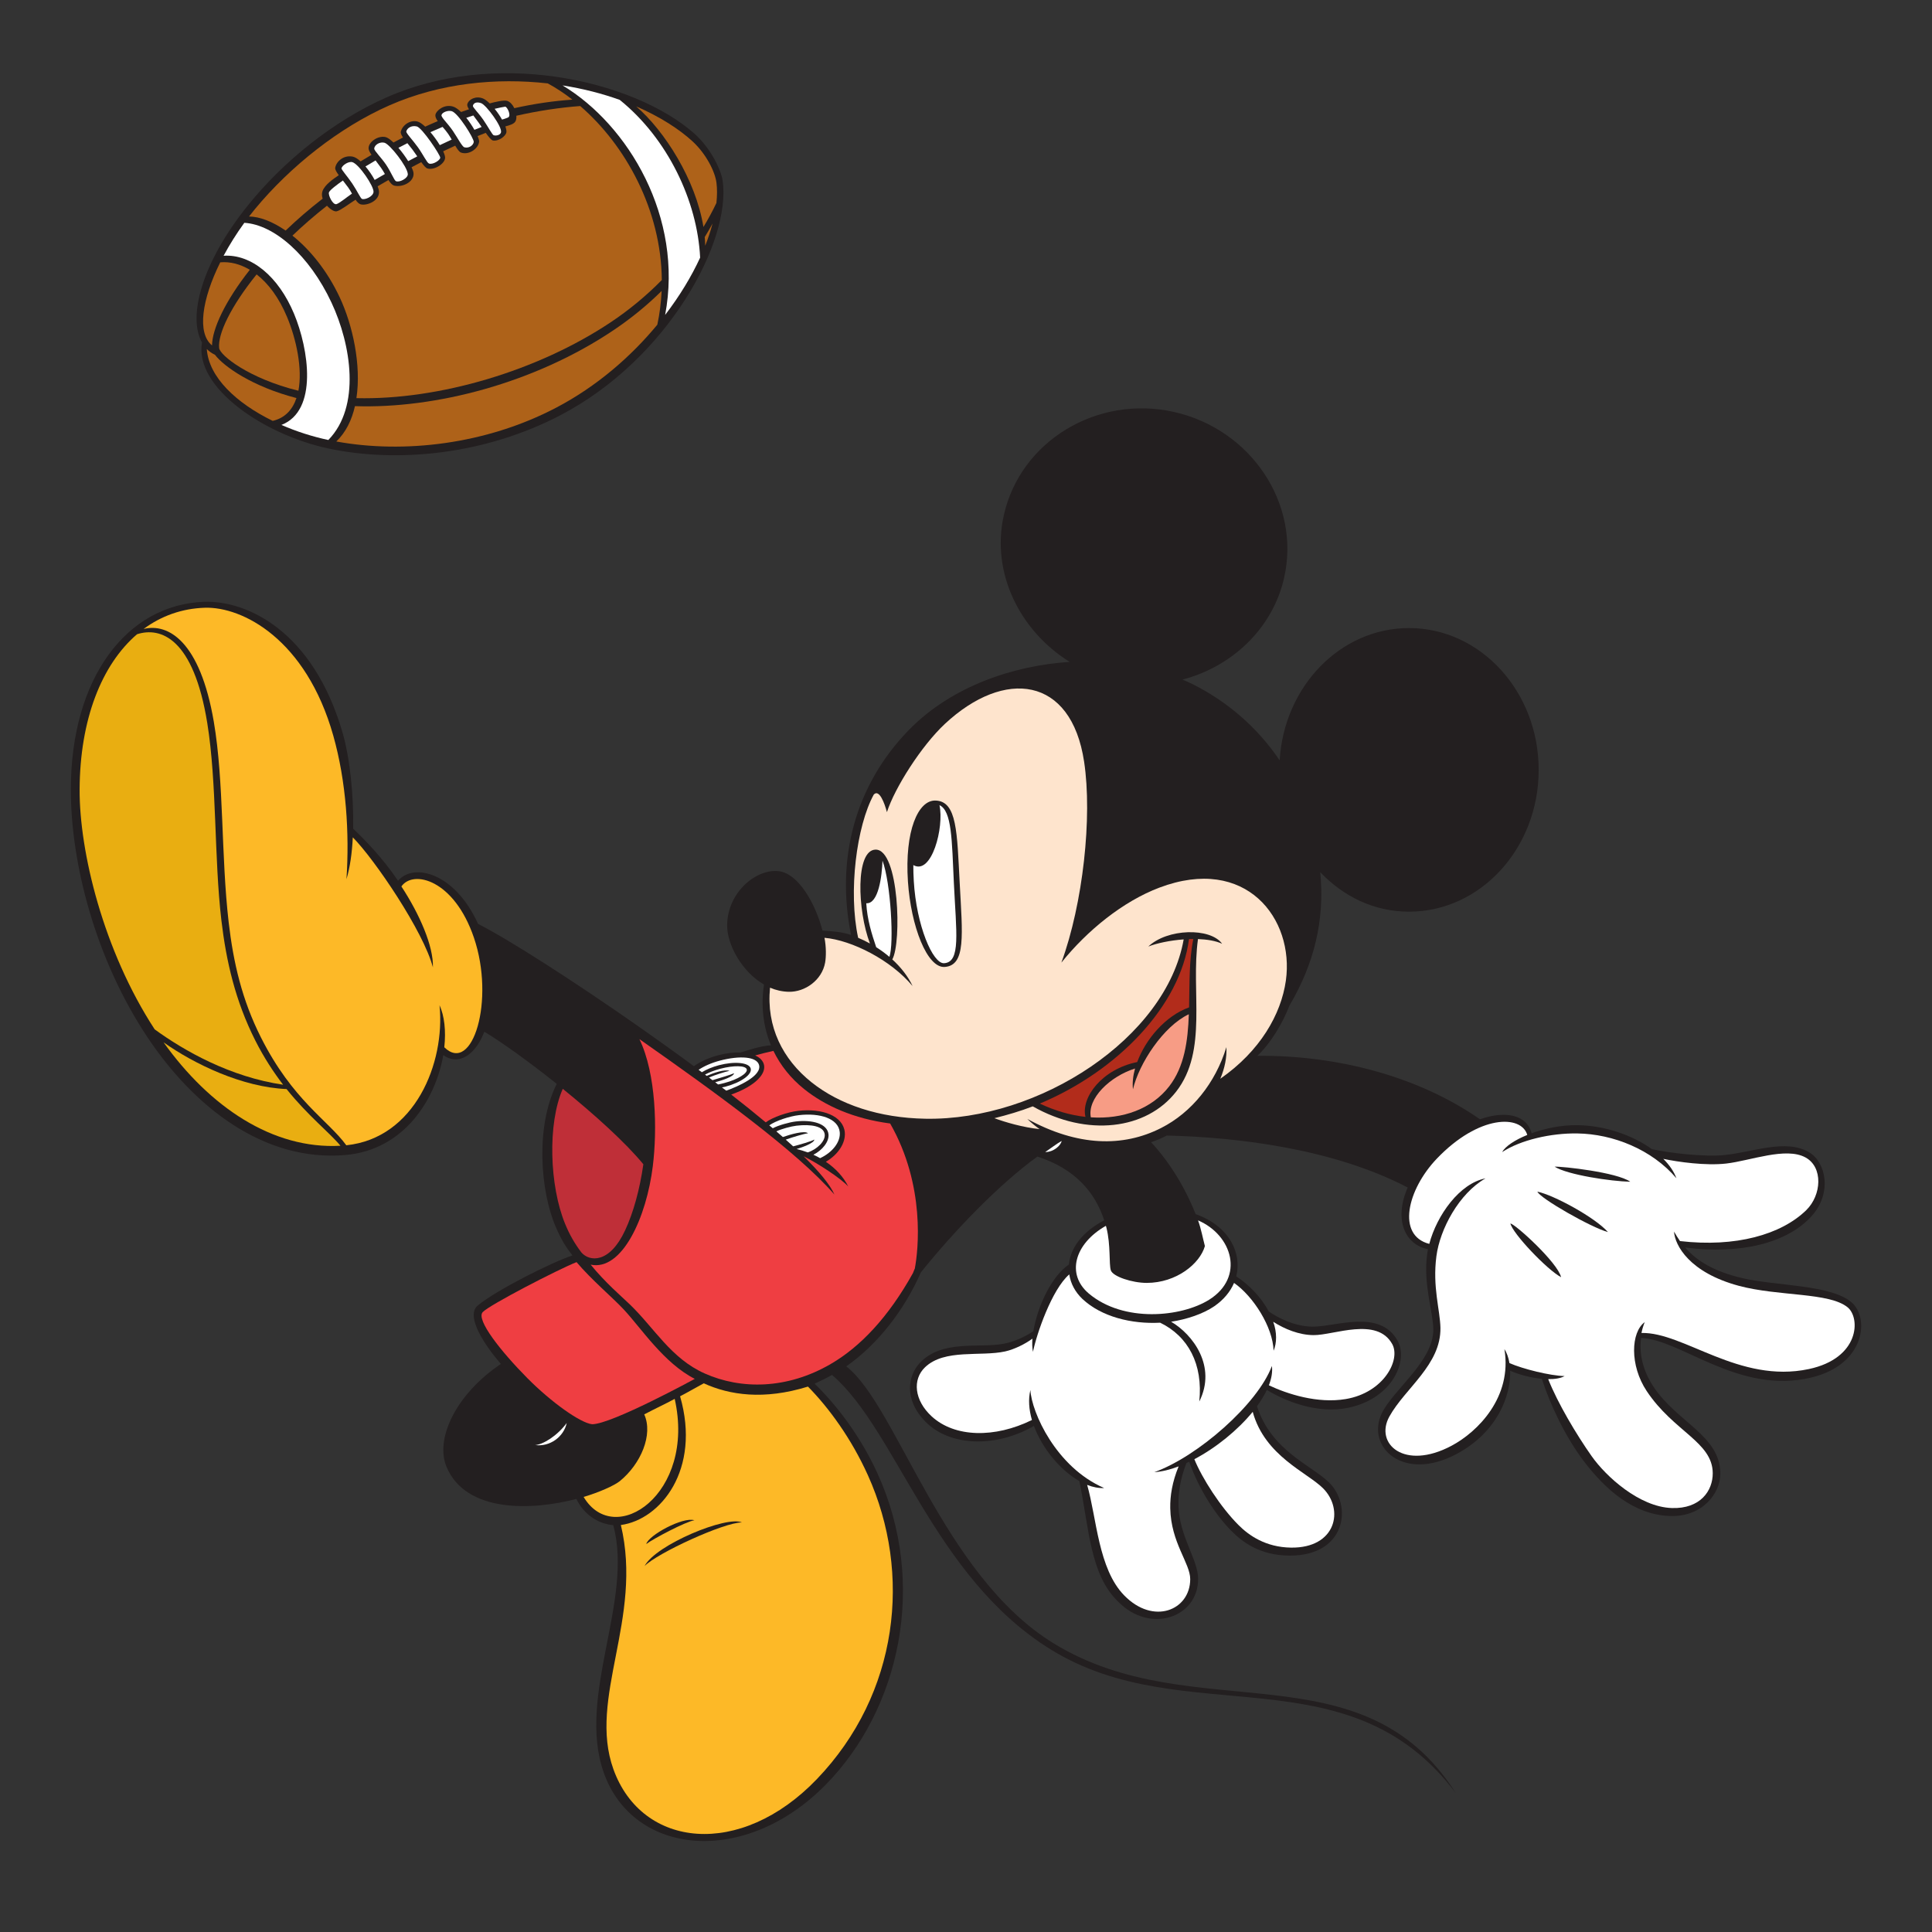 <?xml version="1.0" encoding="utf-8"?>
<!-- Generator: Adobe Illustrator 16.0.4, SVG Export Plug-In . SVG Version: 6.00 Build 0)  -->
<!DOCTYPE svg PUBLIC "-//W3C//DTD SVG 1.1//EN" "http://www.w3.org/Graphics/SVG/1.1/DTD/svg11.dtd">
<svg version="1.1" id="Layer_1" xmlns="http://www.w3.org/2000/svg" xmlns:xlink="http://www.w3.org/1999/xlink" x="0px" y="0px"
	 width="72px" height="72px" viewBox="0 0 72 72" enable-background="new 0 0 72 72" xml:space="preserve">
<rect x="0" y="0" width="72" height="72" fill="#333333" stroke="none"/>
<g>
	<path fill="#231F20" d="M26.93,6.727c-0.055-0.377-0.43-1.193-1.051-1.746c-1.122-0.997-3.038-1.822-5.21-2.127
		c-2.015-0.282-4.25-0.116-6.272,0.779c-1.954,0.863-3.821,2.361-5.153,4.014c-1.732,2.148-2.255,4.165-1.716,5.119
		c-0.294,1.67,2.307,3.436,4.703,3.946c2.591,0.553,5.854,0.232,8.675-1.249C24.914,13.359,27.258,8.975,26.93,6.727z"/>
	<path fill="#AE6219" d="M26.701,6.815c0.029,0.229,0.026,0.48-0.002,0.748c-0.145,0.306-0.307,0.605-0.484,0.896
		c-0.287-1.761-1.443-3.575-2.504-4.493c0.879,0.381,1.595,0.841,2.101,1.305C26.317,5.737,26.651,6.402,26.701,6.815z"/>
	<path fill="#AE6219" d="M26.554,8.332c-0.07,0.266-0.161,0.542-0.273,0.826c-0.003-0.107-0.008-0.214-0.018-0.323
		C26.365,8.669,26.462,8.502,26.554,8.332z"/>
	<path fill="#FFFFFF" d="M23.095,3.722c1.784,1.436,2.895,3.769,2.997,5.879c-0.321,0.698-0.76,1.426-1.304,2.135
		c0.686-3.625-1.368-7.076-3.823-8.553C21.736,3.304,22.451,3.491,23.095,3.722z"/>
	<path fill="#AE6219" d="M12.661,11.083c-0.47-1.004-1.116-1.786-1.763-2.302c0.392-0.375,0.822-0.749,1.288-1.115
		c0.125,0.14,0.279,0.231,0.365,0.208c0.157-0.041,0.476-0.292,0.7-0.432c0.06,0.091,0.123,0.158,0.203,0.176
		c0.231,0.05,0.688-0.133,0.67-0.476c-0.003-0.054-0.021-0.123-0.05-0.199c0.134-0.079,0.268-0.157,0.403-0.234
		c0.07,0.111,0.141,0.194,0.229,0.212c0.304,0.066,0.726-0.145,0.706-0.461c-0.003-0.057-0.031-0.136-0.074-0.227
		c0.121-0.063,0.242-0.127,0.362-0.19c0.087,0.122,0.163,0.212,0.222,0.233c0.243,0.084,0.661-0.165,0.666-0.399
		c0-0.055-0.026-0.14-0.073-0.238c0.151-0.073,0.301-0.142,0.45-0.21c0.078,0.131,0.146,0.229,0.212,0.255
		c0.273,0.106,0.637-0.121,0.678-0.396c0.007-0.042-0.016-0.12-0.057-0.216c0.102-0.042,0.204-0.082,0.304-0.121
		c0.111,0.155,0.207,0.272,0.267,0.284c0.214,0.039,0.485-0.163,0.504-0.31c0.006-0.054-0.009-0.128-0.04-0.213
		c0.159-0.046,0.328-0.086,0.383-0.202c0.024-0.051,0.033-0.12,0.027-0.196c0.82-0.186,1.621-0.305,2.381-0.362
		c1.692,1.46,3.018,3.873,3.04,6.484c-0.58,0.589-1.221,1.119-1.907,1.576c-2.716,1.811-6.402,2.9-9.474,2.826
		C13.47,13.604,13.143,12.112,12.661,11.083z"/>
	<path fill="#FFFFFF" d="M12.236,16.397c-0.6-0.127-1.195-0.319-1.748-0.561c1.375-0.533,1.016-2.836,0.47-4.143
		c-0.58-1.389-1.591-2.228-2.625-2.162c0.219-0.408,0.478-0.823,0.772-1.227c1.107,0.065,2.422,1.207,3.248,2.972
		C13.091,12.85,13.451,15.153,12.236,16.397z"/>
	<path fill="#AE6219" d="M8.167,12.971c-0.058-0.522,0.439-1.56,1.396-2.745c0.431,0.335,0.83,0.859,1.133,1.583
		c0.351,0.84,0.581,1.934,0.425,2.753C9.26,14.101,8.197,13.239,8.167,12.971z"/>
	<path fill="#FFFFFF" d="M12.977,6.988c0.054,0.075,0.099,0.151,0.14,0.227c-0.208,0.144-0.455,0.35-0.573,0.391
		c-0.141,0.049-0.324-0.344-0.284-0.439c0.037-0.089,0.293-0.282,0.519-0.44C12.842,6.808,12.91,6.896,12.977,6.988z"/>
	<path fill="#FFFFFF" d="M14.198,6.251c0.055,0.077,0.102,0.157,0.146,0.234c-0.128,0.073-0.254,0.146-0.381,0.221
		c-0.091-0.169-0.214-0.35-0.343-0.503c0.123-0.074,0.249-0.149,0.376-0.224C14.06,6.064,14.129,6.154,14.198,6.251z"/>
	<path fill="#FFFFFF" d="M15.379,5.585c0.059,0.08,0.117,0.162,0.171,0.242c-0.113,0.058-0.226,0.118-0.338,0.178
		c-0.103-0.166-0.232-0.342-0.364-0.497c0.111-0.058,0.222-0.115,0.334-0.172C15.245,5.414,15.313,5.498,15.379,5.585z"/>
	<path fill="#FFFFFF" d="M16.696,4.981c0.05,0.073,0.096,0.148,0.138,0.22c-0.147,0.067-0.295,0.136-0.444,0.208
		c-0.098-0.161-0.221-0.333-0.35-0.484c0.15-0.067,0.302-0.133,0.453-0.196C16.563,4.809,16.636,4.893,16.696,4.981z"/>
	<path fill="#FFFFFF" d="M17.84,4.574c0.037,0.052,0.073,0.105,0.109,0.158c-0.089,0.034-0.178,0.07-0.269,0.106
		c-0.083-0.146-0.189-0.305-0.303-0.448c0.088-0.031,0.175-0.059,0.263-0.087C17.702,4.385,17.771,4.476,17.84,4.574z"/>
	<path fill="#FFFFFF" d="M18.933,4.378c-0.076,0.035-0.154,0.059-0.223,0.079c-0.077-0.135-0.173-0.276-0.276-0.402
		c0.162-0.039,0.328-0.071,0.39-0.079C18.897,3.966,19.07,4.316,18.933,4.378z"/>
	<path fill="#AE6219" d="M14.508,3.928c1.901-0.838,3.996-1.034,5.906-0.82c0.312,0.17,0.62,0.372,0.918,0.605
		c-0.687,0.047-1.409,0.15-2.165,0.318c-0.062-0.128-0.156-0.238-0.27-0.273c-0.12-0.037-0.463,0.045-0.647,0.096
		c-0.092-0.089-0.18-0.157-0.254-0.186c-0.265-0.103-0.528,0.03-0.581,0.215c-0.013,0.045,0.014,0.11,0.062,0.19
		c-0.098,0.032-0.196,0.066-0.295,0.101c-0.107-0.103-0.213-0.18-0.308-0.206c-0.339-0.092-0.615,0.162-0.645,0.299
		c-0.017,0.076,0.021,0.159,0.085,0.247c-0.156,0.065-0.312,0.135-0.468,0.206c-0.106-0.099-0.206-0.17-0.287-0.191
		c-0.259-0.069-0.553,0.116-0.622,0.375c-0.015,0.056,0.021,0.131,0.081,0.22c-0.12,0.062-0.238,0.123-0.355,0.187
		c-0.115-0.11-0.22-0.187-0.298-0.204c-0.293-0.063-0.65,0.2-0.628,0.433c0.005,0.062,0.047,0.139,0.108,0.23
		c-0.137,0.081-0.273,0.162-0.407,0.244c-0.105-0.096-0.21-0.163-0.3-0.179c-0.365-0.065-0.621,0.219-0.646,0.423
		c-0.007,0.062,0.049,0.155,0.133,0.271c-0.198,0.135-0.518,0.35-0.606,0.592c-0.033,0.092-0.025,0.189,0.005,0.282
		c-0.506,0.392-0.966,0.792-1.38,1.189c-0.492-0.339-0.972-0.52-1.363-0.524c0.074-0.094,0.147-0.188,0.224-0.281
		C10.824,6.195,12.646,4.75,14.508,3.928z"/>
	<path fill="#AE6219" d="M8.208,9.776c0.357-0.031,0.736,0.06,1.102,0.278c-0.929,1.177-1.402,2.214-1.408,2.818
		C7.336,12.415,7.524,11.154,8.208,9.776z"/>
	<path fill="#AE6219" d="M7.707,13.008c0.087,0.087,0.188,0.159,0.304,0.213c0.323,0.434,1.406,1.193,3.037,1.613
		c-0.143,0.426-0.421,0.743-0.885,0.851C8.808,15.023,7.779,14.057,7.707,13.008z"/>
	<path fill="#AE6219" d="M20.723,15.195c-2.614,1.37-5.673,1.717-8.19,1.258c0.354-0.339,0.577-0.797,0.695-1.317
		c2.978,0.101,6.698-0.849,9.658-2.845c0.632-0.426,1.228-0.911,1.771-1.448c-0.019,0.416-0.07,0.835-0.16,1.257
		C23.514,13.291,22.236,14.403,20.723,15.195z"/>
	<path fill="#FFFFFF" d="M12.727,6.269c-0.014,0.049,0.22,0.302,0.399,0.569c0.18,0.267,0.307,0.548,0.36,0.573
		c0.107,0.049,0.422-0.085,0.434-0.259c0.014-0.213-0.537-1.03-0.786-1.108C12.999,6.001,12.759,6.152,12.727,6.269z"/>
	<path fill="#FFFFFF" d="M13.947,5.54c-0.002,0.079,0.256,0.325,0.44,0.596c0.185,0.275,0.302,0.58,0.364,0.613
		c0.122,0.066,0.459-0.104,0.447-0.263c-0.02-0.283-0.664-1.105-0.866-1.165C14.161,5.271,13.952,5.397,13.947,5.54z"/>
	<path fill="#FFFFFF" d="M15.142,4.896c-0.017,0.062,0.236,0.318,0.434,0.595c0.197,0.278,0.338,0.579,0.412,0.604
		c0.146,0.05,0.41-0.121,0.418-0.217c0.008-0.096-0.673-1.116-0.872-1.166C15.335,4.663,15.175,4.771,15.142,4.896z"/>
	<path fill="#FFFFFF" d="M16.453,4.289c-0.018,0.084,0.236,0.311,0.423,0.587c0.186,0.275,0.346,0.59,0.429,0.613
		c0.166,0.048,0.335-0.071,0.35-0.198c0.014-0.125-0.584-1.088-0.823-1.149C16.682,4.104,16.475,4.189,16.453,4.289z"/>
	<path fill="#FFFFFF" d="M17.624,3.941c-0.012,0.058,0.204,0.26,0.384,0.52c0.188,0.271,0.337,0.565,0.391,0.58
		c0.105,0.029,0.245-0.013,0.271-0.105c0.058-0.203-0.548-1.022-0.738-1.091C17.756,3.781,17.646,3.841,17.624,3.941z"/>
	<path fill="#231F20" d="M47.969,28.644c0-2.762,2.039-5,4.553-5c2.515,0,4.527,2.238,4.527,5c0,2.763-2.013,5.001-4.527,5.001
		c-1.371,0-2.522-0.565-3.357-1.618c-0.199-1.196-0.668-2.341-1.193-3.235C47.971,28.742,47.969,28.694,47.969,28.644z"/>
	<path fill="#231F20" d="M37.753,19.24c0.593-2.628,3.259-4.268,5.957-3.661c2.695,0.607,4.404,3.231,3.812,5.861
		c-0.44,1.959-2.037,3.365-3.937,3.705c-0.95-0.325-2.069-0.501-3.233-0.485C38.38,23.651,37.256,21.447,37.753,19.24z"/>
	<path fill="#231F20" d="M32.673,29.37c0.397-0.831,0.85-1.344,1.521-2.027c2.846-2.893,7.504-2.953,10.177-1.597
		c2.299,1.165,4.096,3.487,4.479,6.519c0.186,1.475-0.062,3.007-0.633,4.349c0.003-0.029,0.009-0.059,0.014-0.089
		c0.382-2.892-2.109-4.932-5.221-3.652c-1.075,0.441-2.159,1.233-3.112,2.381c0.615-1.473,1.114-4.727,0.805-6.931
		c-0.438-3.108-3.065-3.829-5.648-1.523c-0.879,0.784-1.74,2.215-1.995,3.051C33.008,29.686,32.861,29.304,32.673,29.37z"/>
	<path fill="#231F20" d="M68.999,48.532c-0.78-0.666-2.83-0.605-4.078-0.902c-1.031-0.244-1.677-0.628-2.121-1.139
		c2.032,0.267,3.813-0.153,4.728-1.187c0.757-0.854,0.517-1.996-0.107-2.362c-0.876-0.514-2.084-0.003-3.164,0.104
		c-0.729,0.073-2.032-0.072-2.695-0.221c-0.722-0.518-1.749-0.882-2.782-0.893c-0.582-0.008-1.193,0.118-1.701,0.301
		c-0.191-0.715-1.014-0.842-1.926-0.521c-2.276-1.588-5.301-2.392-8.297-2.365c0.492-0.451,0.957-1.238,1.197-1.871
		c0.909-1.537,1.328-3.174,1.148-4.973c0.87,0.912,2.009,1.472,3.309,1.472c2.669,0,4.832-2.366,4.832-5.284
		c0-2.918-2.163-5.285-4.832-5.285c-2.561,0-4.656,2.177-4.821,4.93c-0.861-1.276-2.002-2.213-3.217-2.826
		c-0.129-0.065-0.264-0.125-0.403-0.184c1.823-0.476,3.358-1.885,3.788-3.799c0.623-2.766-1.243-5.53-4.103-6.174
		c-2.858-0.644-5.722,1.076-6.343,3.842c-0.49,2.17,0.612,4.327,2.453,5.472c-2.075,0.134-4.38,0.898-5.97,2.514
		c-2.059,2.095-2.744,4.876-2.177,7.663c-0.338-0.119-0.732-0.142-1.065-0.163c-0.259-0.997-0.888-2.115-1.615-2.213
		c-0.834-0.112-1.938,0.776-1.938,2.032c0,0.699,0.544,1.713,1.373,2.191c-0.12,0.792-0.031,1.567,0.261,2.265
		c-0.379,0.021-0.813,0.169-1.134,0.267c-0.25-0.009-0.536,0.025-0.833,0.104c-0.361,0.095-0.673,0.24-0.907,0.407
		c-0.667-0.493-1.357-0.987-2.042-1.467c-2.442-1.709-4.833-3.241-6.001-3.837c-0.868-1.916-2.408-2.287-2.981-1.606
		c-0.6-0.889-1.295-1.581-1.674-1.942c0.022-1.234-0.116-2.631-0.404-3.612c-1.107-3.773-3.568-4.898-5.152-4.842
		c-2.888,0.104-4.957,2.844-4.965,6.977c-0.006,2.75,0.912,6.333,2.854,9.248c1.743,2.614,4.342,4.644,7.365,4.392
		c2.233-0.186,3.383-2.117,3.661-3.725c0.517,0.377,1.085,0.057,1.423-0.627l0.102-0.227c0.002-0.006,0.004-0.01,0.005-0.017
		c0.632,0.378,1.652,1.109,2.698,1.943c-0.807,1.62-0.603,4.011-0.043,5.316c0.22,0.514,0.387,0.77,0.629,1.079
		c-0.724,0.232-2.86,1.3-3.533,1.87c-0.482,0.41,0.333,1.564,0.866,2.173c-1.684,1.132-2.462,2.796-2.026,3.836
		c0.724,1.722,3.183,1.629,4.839,1.195c0.267,0.558,0.796,0.932,1.374,0.976c0.762,2.805-1.357,6.343-0.36,9.206
		c1.09,3.126,5.264,3.53,8.274,0.472c2.758-2.801,3.821-7.487,1.925-11.624c-0.66-1.441-1.577-2.592-2.335-3.325
		c0.22-0.099,0.437-0.207,0.649-0.327c2.407,2.062,3.774,7.525,8.149,10.231c4.992,3.09,11.096,0.026,15.095,5.352
		c-3.5-5.509-9.761-2.385-14.973-5.571c-4.149-2.536-5.857-8.868-7.74-10.331c1.165-0.813,2.161-2.091,2.78-3.502
		c1.218-1.517,2.893-3.267,4.343-4.316c1.388,0.449,2.144,1.316,2.49,2.375c-0.853,0.448-1.26,1.061-1.316,1.648
		c-0.606,0.407-1.151,1.476-1.326,2.488c-0.364,0.235-0.73,0.394-1.114,0.466c-0.912,0.172-2.3-0.169-3.122,0.72
		c-0.42,0.453-0.618,1.344,0.228,2.195c0.898,0.906,2.604,0.971,4.03,0.146c0.312,0.842,0.987,1.655,1.694,2.056
		c0.364,1.77,0.397,3.482,1.444,4.492c1.194,1.219,2.987,0.592,2.982-0.85c0-0.712-0.699-1.573-0.732-2.718
		c-0.013-0.473,0.063-1.004,0.297-1.598c0.035-0.016,0.067-0.032,0.103-0.048c0.349,1.004,0.979,1.979,1.555,2.562
		c0.421,0.429,1.079,0.935,2.193,0.937c2.098,0.005,2.349-1.873,1.453-2.735c-0.67-0.646-2.142-1.179-2.676-2.831
		c0.147-0.204,0.274-0.408,0.368-0.608c0.672,0.409,1.873,0.906,3.033,0.665c1.655-0.346,2.244-1.758,1.845-2.489
		c-0.665-1.207-2.289-0.531-3.171-0.535c-0.699-0.004-1.336-0.357-1.64-0.569c-0.274-0.531-0.757-1.015-1.208-1.303
		c0.216-0.844-0.233-1.865-1.514-2.322c-0.379-0.967-0.968-1.938-1.659-2.679c0.203-0.068,0.399-0.152,0.584-0.249
		c2.683,0.064,6.229,0.501,8.979,1.937c-0.53,1.217-0.09,2.133,0.757,2.3c-0.014,0.065-0.024,0.131-0.033,0.195
		c-0.15,1.099,0.223,2.138,0.231,2.784c0.016,1.196-1.509,2.263-1.926,3.147c-0.584,1.244,0.805,2.568,2.798,1.502
		c1.5-0.804,2.02-2.153,1.991-3.1c0.312,0.137,0.752,0.262,1.18,0.3c0.318,0.982,0.877,2.161,1.565,3.07
		c0.799,1.052,1.871,2.017,3.249,2.045c1.187,0.022,1.839-0.855,1.839-1.576c0-1.426-1.611-1.912-2.49-3.242
		c-0.415-0.629-0.537-1.251-0.463-1.817c1.481,0.044,3.645,2.131,6.357,1.47C69.507,50.849,69.684,49.115,68.999,48.532z"/>
	<path fill="#FEE4CD" d="M29.391,36.961c0.607,0.015,1.243-0.433,1.359-1.089c0.039-0.215,0.043-0.584-0.024-0.923
		c1.021,0.089,2.474,0.828,3.283,1.798c-0.171-0.364-0.435-0.699-0.756-0.992c0.355-0.614,0.257-4.119-0.627-4.092
		c-0.749,0.023-0.677,2.256-0.206,3.499c-0.143-0.08-0.29-0.151-0.439-0.213c-0.373-1.711-0.061-4.169,0.582-5.338
		c0.201-0.215,0.401,0.314,0.49,0.655c0.295-0.916,1.287-2.472,2.157-3.286c2.219-2.072,4.713-1.784,5.192,1.409
		c0.311,2.06-0.043,5.29-0.847,7.484c0.958-1.193,2.289-2.279,3.653-2.794c3.229-1.219,5.033,1.159,4.713,3.463
		c-0.177,1.258-0.96,2.63-2.444,3.66c0.165-0.393,0.248-0.795,0.227-1.178c-0.41,1.342-1.298,2.437-2.43,3.012
		c-1.424,0.725-3.113,0.69-4.988-0.336c0.144,0.141,0.296,0.266,0.457,0.379c-0.615-0.062-1.282-0.257-1.686-0.407
		c0.486-0.12,0.965-0.261,1.431-0.441c2.017,1.145,4.237,0.88,5.349-0.556c1.183-1.525,0.537-3.711,0.808-5.678
		c0.342,0.012,0.66,0.064,0.9,0.174c-0.44-0.61-2.046-0.57-2.75,0.104c0.312-0.124,0.81-0.229,1.317-0.266
		c-0.647,3.665-5.378,6.763-9.631,6.683c-1.712-0.031-3.19-0.522-4.239-1.359c-1.07-0.854-1.69-2.069-1.545-3.525
		C28.914,36.901,29.146,36.955,29.391,36.961z"/>
	<path fill="#FDB927" d="M32.348,54.987c1.642,3.646,1.151,8.129-1.905,11.315c-2.845,2.967-6.52,2.587-7.583-0.368
		c-0.957-2.662,1.11-5.61,0.278-9.101c1.476-0.2,2.993-2.06,2.207-4.798c0.177-0.087,0.757-0.418,0.882-0.483
		c0.959,0.437,2.236,0.633,3.883,0.122C30.884,52.46,31.724,53.601,32.348,54.987z"/>
	<path fill="#FFFFFF" d="M67.409,51.021c-2.597,0.551-4.66-1.385-6.236-1.345c0.028-0.143,0.069-0.276,0.122-0.405
		c-0.517,0.375-0.567,1.608,0.072,2.569c1.009,1.519,2.453,1.895,2.462,3.059c0.004,0.659-0.463,1.336-1.524,1.301
		c-1.211-0.038-2.458-1.179-2.988-1.932c-0.577-0.818-1.269-1.985-1.62-2.872c0.242,0.004,0.46-0.029,0.611-0.114
		c-0.53-0.009-1.566-0.267-2.055-0.484c-0.035-0.21-0.101-0.389-0.188-0.522c0.301,1.792-0.999,3.089-1.972,3.604
		c-1.76,0.936-2.876-0.075-2.315-1.09c0.587-1.059,1.926-1.93,1.903-3.306c-0.013-0.665-0.301-1.523-0.15-2.671
		c0.131-1.007,0.842-2.336,1.83-2.899c-0.966,0.188-1.811,1.369-2.096,2.442c-1.224-0.316-0.822-2.019,0.279-3.174
		c1.572-1.647,3.153-1.646,3.373-0.886c-0.462,0.188-0.817,0.422-0.938,0.64c0.693-0.456,1.825-0.711,2.8-0.696
		c1.337,0.018,2.782,0.599,3.696,1.67c-0.092-0.249-0.26-0.494-0.488-0.723c0.541,0.116,1.583,0.262,2.342,0.175
		c0.903-0.103,2.223-0.629,2.957-0.227c0.661,0.361,0.604,1.401,0.026,1.966c-0.934,0.91-2.63,1.391-4.704,1.15
		c-0.078-0.114-0.152-0.231-0.222-0.355c0.032,0.517,0.575,1.529,2.42,2.024c1.487,0.397,3.36,0.237,4.05,0.8
		C69.339,49.116,69.309,50.618,67.409,51.021z"/>
	<path fill="#FFFFFF" d="M32.888,32.075c0.31,0.831,0.435,3.118,0.256,3.584c-0.153-0.13-0.318-0.251-0.491-0.36
		c-0.168-0.5-0.335-1.028-0.37-1.638C32.74,33.697,32.869,32.642,32.888,32.075z"/>
	<path fill="#B22C1B" d="M44.471,34.995c-0.161,0.792-0.138,1.68-0.157,2.547c-0.879,0.314-1.618,1.186-1.934,2.038
		c-1.313,0.265-2.103,1.322-1.928,2.043c-0.559-0.062-1.135-0.228-1.701-0.496c2.885-1.207,5.238-3.634,5.559-6.13
		C44.364,34.995,44.416,34.995,44.471,34.995z"/>
	<path fill="#F79C85" d="M40.652,41.64c-0.14-0.705,0.713-1.525,1.648-1.82c-0.076,0.272-0.104,0.538-0.078,0.775
		c0.227-0.966,1.136-2.354,2.082-2.797c-0.034,0.997-0.163,1.95-0.73,2.685C42.925,41.325,41.846,41.718,40.652,41.64z"/>
	<path fill="#E9AE11" d="M5.107,23.636c0.88-0.282,2.105,0.139,2.618,3.314c0.362,2.246,0.25,5.014,0.526,7.353
		c0.181,1.532,0.521,3.001,1.261,4.47c0.328,0.648,0.684,1.188,1.039,1.651c-1.969-0.287-3.688-1.263-4.786-2.062
		c-1.919-2.941-2.808-6.628-2.798-8.941C2.979,26.817,3.785,24.771,5.107,23.636z"/>
	<path fill="#E9AE11" d="M6.095,38.844c1.145,0.812,2.934,1.672,4.584,1.742c0.809,1.009,1.595,1.613,2.009,2.113
		C10.163,42.839,7.82,41.256,6.095,38.844z"/>
	<path fill="#FDB927" d="M16.558,39.029c0.066-0.612,0.004-1.173-0.178-1.567c0.218,2.156-0.921,4.956-3.474,5.219
		c-0.68-0.931-1.996-1.67-3.18-4.016c-0.71-1.408-1.029-2.793-1.204-4.294c-0.288-2.485-0.171-5.225-0.553-7.468
		c-0.513-3.013-1.702-3.688-2.617-3.463c0.658-0.487,1.428-0.764,2.283-0.791c1.396-0.044,3.767,1.165,4.785,4.764
		c0.483,1.708,0.606,3.633,0.492,5.351c0.133-0.443,0.208-0.982,0.236-1.559c0.815,0.825,2.636,3.508,2.985,4.844
		c0.026-0.787-0.498-1.982-1.174-3.014c0.444-0.634,1.966-0.251,2.701,1.904C18.458,37.274,17.609,40.055,16.558,39.029z"/>
	<path fill="#231F20" d="M16.917,54.586c-0.369-0.868,0.312-2.376,1.964-3.525c0.534,0.595,1.262,1.289,2.044,1.837
		c-0.229,0.3-0.802,0.834-0.981,0.956c0.285-0.018,0.812-0.332,1.176-0.822c0.278,0.149,0.733,0.34,0.984,0.347
		c0.3,0.007,1.031-0.304,1.678-0.564c0.204,0.548-0.179,1.618-0.837,2.189C21.214,55.945,17.643,56.29,16.917,54.586z"/>
	<path fill="#FDB927" d="M21.75,55.786c0.569-0.166,1.147-0.426,1.348-0.588c0.786-0.641,1.25-1.733,0.911-2.488
		c0.464-0.244,0.76-0.375,1.135-0.578C25.942,55.677,22.899,57.72,21.75,55.786z"/>
	<path fill="#231F20" d="M34.404,46.852c0.093-0.944,0.331-2.657-0.92-4.93c0.226,0.032,0.494,0.07,1.039,0.077
		c0.696,0.009,1.383-0.088,2.075-0.226c0.843,0.465,1.979,0.616,2.502,0.527c0.05,0.027,0.112,0.067,0.161,0.092
		C37.567,43.319,35.755,45.06,34.404,46.852z"/>
	<path fill="#FFFFFF" d="M49.306,55.464c0.798,0.799,0.483,2.235-1.195,2.211c-0.942-0.013-1.568-0.452-1.956-0.842
		c-0.667-0.666-1.358-1.745-1.645-2.453c0.81-0.426,1.616-1.083,2.175-1.765C47.136,54.261,48.71,54.869,49.306,55.464z"/>
	<path fill="#FFFFFF" d="M47.463,50.337c0.12-0.279,0.131-0.684-0.014-1.078c0.428,0.274,0.967,0.494,1.505,0.497
		c0.75,0.007,2.362-0.696,2.931,0.335c0.321,0.583-0.312,1.809-1.735,2.048c-1.047,0.175-2.168-0.185-2.863-0.513
		c0.098-0.254,0.142-0.497,0.113-0.72c-0.53,1.421-2.761,3.375-4.383,3.958c0.281-0.019,0.591-0.094,0.907-0.216
		c-0.238,0.579-0.321,1.098-0.312,1.562c0.026,1.288,0.744,2.042,0.744,2.641c-0.003,1.16-1.37,1.722-2.458,0.607
		c-0.973-0.992-1.027-2.891-1.383-4.121c0.216,0.086,0.43,0.128,0.633,0.117c-1.788-0.772-2.705-2.819-2.748-3.653
		c-0.085,0.348-0.054,0.731,0.057,1.118c-1.382,0.681-2.872,0.657-3.734-0.133c-0.653-0.6-0.726-1.376-0.25-1.832
		c0.73-0.699,2.073-0.388,2.988-0.591c0.338-0.075,0.752-0.28,1.014-0.476c-0.013,0.178-0.009,0.345,0.021,0.491
		c0.13-0.646,0.7-2.323,1.352-2.885c0.052,0.342,0.223,0.661,0.49,0.914c0.707,0.666,1.832,0.943,2.898,0.886
		c1.04,0.503,1.604,1.544,1.457,2.938c0.662-1.311-0.244-2.506-1.049-2.974c0.584-0.089,1.194-0.292,1.613-0.58
		c0.347-0.24,0.593-0.54,0.732-0.866C46.706,48.308,47.437,49.456,47.463,50.337z"/>
	<path fill="#FFFFFF" d="M45.063,48.436c-1.04,0.653-3.188,0.861-4.483-0.227c-0.854-0.719-0.538-1.86,0.633-2.526
		c0.007,0.022,0.013,0.046,0.02,0.068c0.164,0.65,0.09,1.356,0.164,1.589c0.073,0.232,0.796,0.471,1.341,0.47
		c1.105-0.002,1.978-0.715,2.165-1.372c-0.072-0.271-0.142-0.647-0.255-0.958C45.928,46.029,46.396,47.598,45.063,48.436z"/>
	<path fill="#231F20" d="M44.66,46.485c-0.244,0.633-1.814,1.463-3.014,0.796c0.085-2.211-0.619-3.619-2.694-4.348
		c0.206-0.139,0.429-0.312,0.612-0.414c0.95,0.376,2.034,0.403,2.994,0.151C43.293,43.439,44.193,44.803,44.66,46.485z"/>
	<path fill="#231F20" d="M43.915,42.076c0.568-0.338,1.086-0.961,1.397-1.531c0.458-0.248,0.87-0.549,1.232-0.887
		c3-0.085,6.127,0.769,8.336,2.164c-0.521,0.229-1.053,0.598-1.498,1.077c-0.355,0.384-0.617,0.756-0.802,1.107
		C49.801,42.472,46.729,42.172,43.915,42.076z"/>
	<path fill="#231F20" d="M29.014,32.662c0.812,0.117,1.642,2.45,1.529,3.128c-0.089,0.536-0.646,0.957-1.136,0.944
		c-1.132-0.025-2.021-1.5-2.021-2.246C27.386,33.402,28.289,32.558,29.014,32.662z"/>
	<path fill="#231F20" d="M18.131,38.187c0.21-0.688,0.271-1.559,0.084-2.5l-0.073-0.318c-0.047-0.186-0.104-0.374-0.173-0.56
		c-0.003-0.009-0.006-0.017-0.01-0.026c0.981,0.579,3.148,1.994,5.49,3.625c0.618,1.244,0.75,2.985,0.578,4.58
		C22.57,41.248,20.018,39.238,18.131,38.187z"/>
	<path fill="#BF2F38" d="M21.062,45.615c-0.587-1.424-0.66-3.74-0.089-5.038c1.172,0.95,2.341,2.003,3.003,2.812
		c-0.135,0.946-0.375,1.81-0.681,2.465c-0.579,1.242-1.327,1.17-1.628,0.821C21.408,46.334,21.223,46.004,21.062,45.615z"/>
	<path fill="#EF3E42" d="M22.068,53.077c-0.429-0.042-1.518-0.812-2.418-1.721c-0.983-0.993-1.917-2.175-1.662-2.456
		c0.238-0.264,2.833-1.604,3.498-1.864c0.571,0.672,1.353,1.327,1.761,1.766c0.642,0.686,1.5,2.006,2.646,2.584
		C25.893,51.386,22.795,53.078,22.068,53.077z"/>
	<path fill="#EF3E42" d="M34.09,47.287c-0.004,0.005-0.008,0.01-0.011,0.016c-0.023,0.051-0.041,0.097-0.055,0.139
		c-0.914,1.647-1.967,2.752-3.063,3.389c-1.635,0.953-3.355,0.954-4.699,0.354c-1.259-0.561-1.877-1.697-2.791-2.574
		c-0.322-0.31-0.91-0.808-1.458-1.481c1.17,0.244,2.08-1.755,2.316-3.676c0.166-1.351,0.128-3.431-0.499-4.728
		c2.837,1.987,5.877,4.192,7.267,5.792c-0.162-0.37-0.571-0.861-1.15-1.428c0.522,0.257,1.407,0.833,1.665,1.129
		c-0.177-0.36-0.471-0.677-0.835-0.923c0.45-0.26,0.746-0.698,0.706-1.102c-0.063-0.614-0.846-0.898-1.733-0.797
		c-0.394,0.046-0.947,0.233-1.213,0.43c-0.401-0.336-0.832-0.682-1.287-1.036c0.895-0.315,1.354-0.795,1.203-1.169
		c-0.051-0.125-0.16-0.223-0.311-0.289c0.178-0.049,0.466-0.125,0.681-0.17c0.259,0.533,0.639,1.018,1.145,1.423
		c0.771,0.619,1.84,1.104,3.205,1.283C34.495,44.181,34.223,46.604,34.09,47.287z"/>
	<path fill="#FFFFFF" d="M30.313,43.034c0.339-0.173,0.591-0.49,0.563-0.762c-0.042-0.398-0.602-0.549-1.22-0.478
		c-0.239,0.027-0.654,0.145-0.857,0.253c-0.043-0.035-0.087-0.072-0.13-0.109c0.236-0.169,0.753-0.34,1.106-0.38
		c0.779-0.089,1.467,0.122,1.52,0.633c0.037,0.364-0.274,0.759-0.731,0.97C30.483,43.115,30.399,43.073,30.313,43.034z"/>
	<path fill="#FFFFFF" d="M29.559,42.721c-0.089-0.083-0.181-0.166-0.276-0.25c0.247-0.091,0.689-0.222,0.829-0.237
		c-0.123-0.115-0.674,0.047-0.937,0.14c-0.08-0.07-0.161-0.141-0.243-0.211c0.181-0.089,0.548-0.188,0.752-0.212
		c0.534-0.062,1.019,0.013,1.051,0.327c0.025,0.244-0.268,0.545-0.631,0.669c-0.136-0.05-0.275-0.092-0.417-0.126
		c0.226-0.066,0.667-0.23,0.659-0.353C30.25,42.533,29.781,42.663,29.559,42.721z"/>
	<path fill="#FFFFFF" d="M28.286,39.684c-0.09-0.306-0.707-0.355-1.457-0.158c-0.318,0.084-0.589,0.206-0.794,0.342
		c0.041,0.031,0.081,0.061,0.121,0.091c0.166-0.102,0.387-0.195,0.637-0.262c0.588-0.153,1.117-0.101,1.183,0.12
		c0.065,0.222-0.358,0.525-0.945,0.681c-0.043,0.011-0.084,0.017-0.126,0.027c0.053,0.039,0.107,0.08,0.16,0.12
		C27.484,40.498,28.409,40.097,28.286,39.684z"/>
	<path fill="#FFFFFF" d="M26.654,40.332c0.036,0.027,0.072,0.055,0.107,0.083c0.075-0.015,0.151-0.031,0.237-0.055
		c0.501-0.132,0.874-0.365,0.831-0.51c-0.042-0.144-0.484-0.153-0.985-0.021c-0.225,0.06-0.423,0.138-0.57,0.218
		c0.022,0.016,0.043,0.031,0.064,0.047c0.251-0.109,0.659-0.252,0.848-0.187c-0.177,0.038-0.529,0.149-0.764,0.249
		c0.043,0.033,0.087,0.065,0.13,0.099c0.272-0.079,0.72-0.215,0.805-0.259C27.338,40.124,26.925,40.259,26.654,40.332z"/>
	<path fill="#231F20" d="M35.21,36.035c0.791-0.062,0.659-1.189,0.555-3.131c-0.1-1.881-0.096-3.04-0.896-3.07
		c-0.656-0.026-1.159,1.138-1.033,3.021C33.948,34.516,34.55,36.086,35.21,36.035z"/>
	<path fill="#FFFFFF" d="M35.548,32.907c-0.075-1.614-0.075-2.688-0.536-2.901c0.179,0.822-0.29,2.624-0.975,2.233
		c0,0.188,0.004,0.385,0.017,0.591c0.097,1.665,0.708,3.089,1.128,3.066C35.815,35.86,35.635,34.748,35.548,32.907z"/>
	<path fill="#231F20" d="M57.295,44.409c0.611,0.128,2.148,0.961,2.628,1.506C59.314,45.756,57.376,44.649,57.295,44.409z"/>
	<path fill="#231F20" d="M57.937,43.479c0.481,0.305,2.1,0.546,2.819,0.561C60.261,43.688,58.227,43.464,57.937,43.479z"/>
	<path fill="#231F20" d="M56.288,45.594c0.076,0.368,1.371,1.731,1.889,2.003C58.05,47.052,56.479,45.627,56.288,45.594z"/>
	<path fill="#231F20" d="M24.084,57.542c0.241-0.186,1.472-0.839,1.795-0.887C25.44,56.52,24.164,57.22,24.084,57.542z"/>
	<path fill="#231F20" d="M24.022,58.361c0.461-0.476,2.966-1.632,3.626-1.624C27.09,56.476,24.444,57.562,24.022,58.361z"/>
	<path fill="#FFFFFF" d="M39.564,42.52c-0.184,0.102-0.406,0.275-0.612,0.414C39.272,42.935,39.538,42.682,39.564,42.52z"/>
	<path fill="#FFFFFF" d="M21.12,53.031c-0.363,0.49-0.891,0.805-1.176,0.822C20.492,53.927,21.011,53.546,21.12,53.031z"/>
</g>
</svg>
